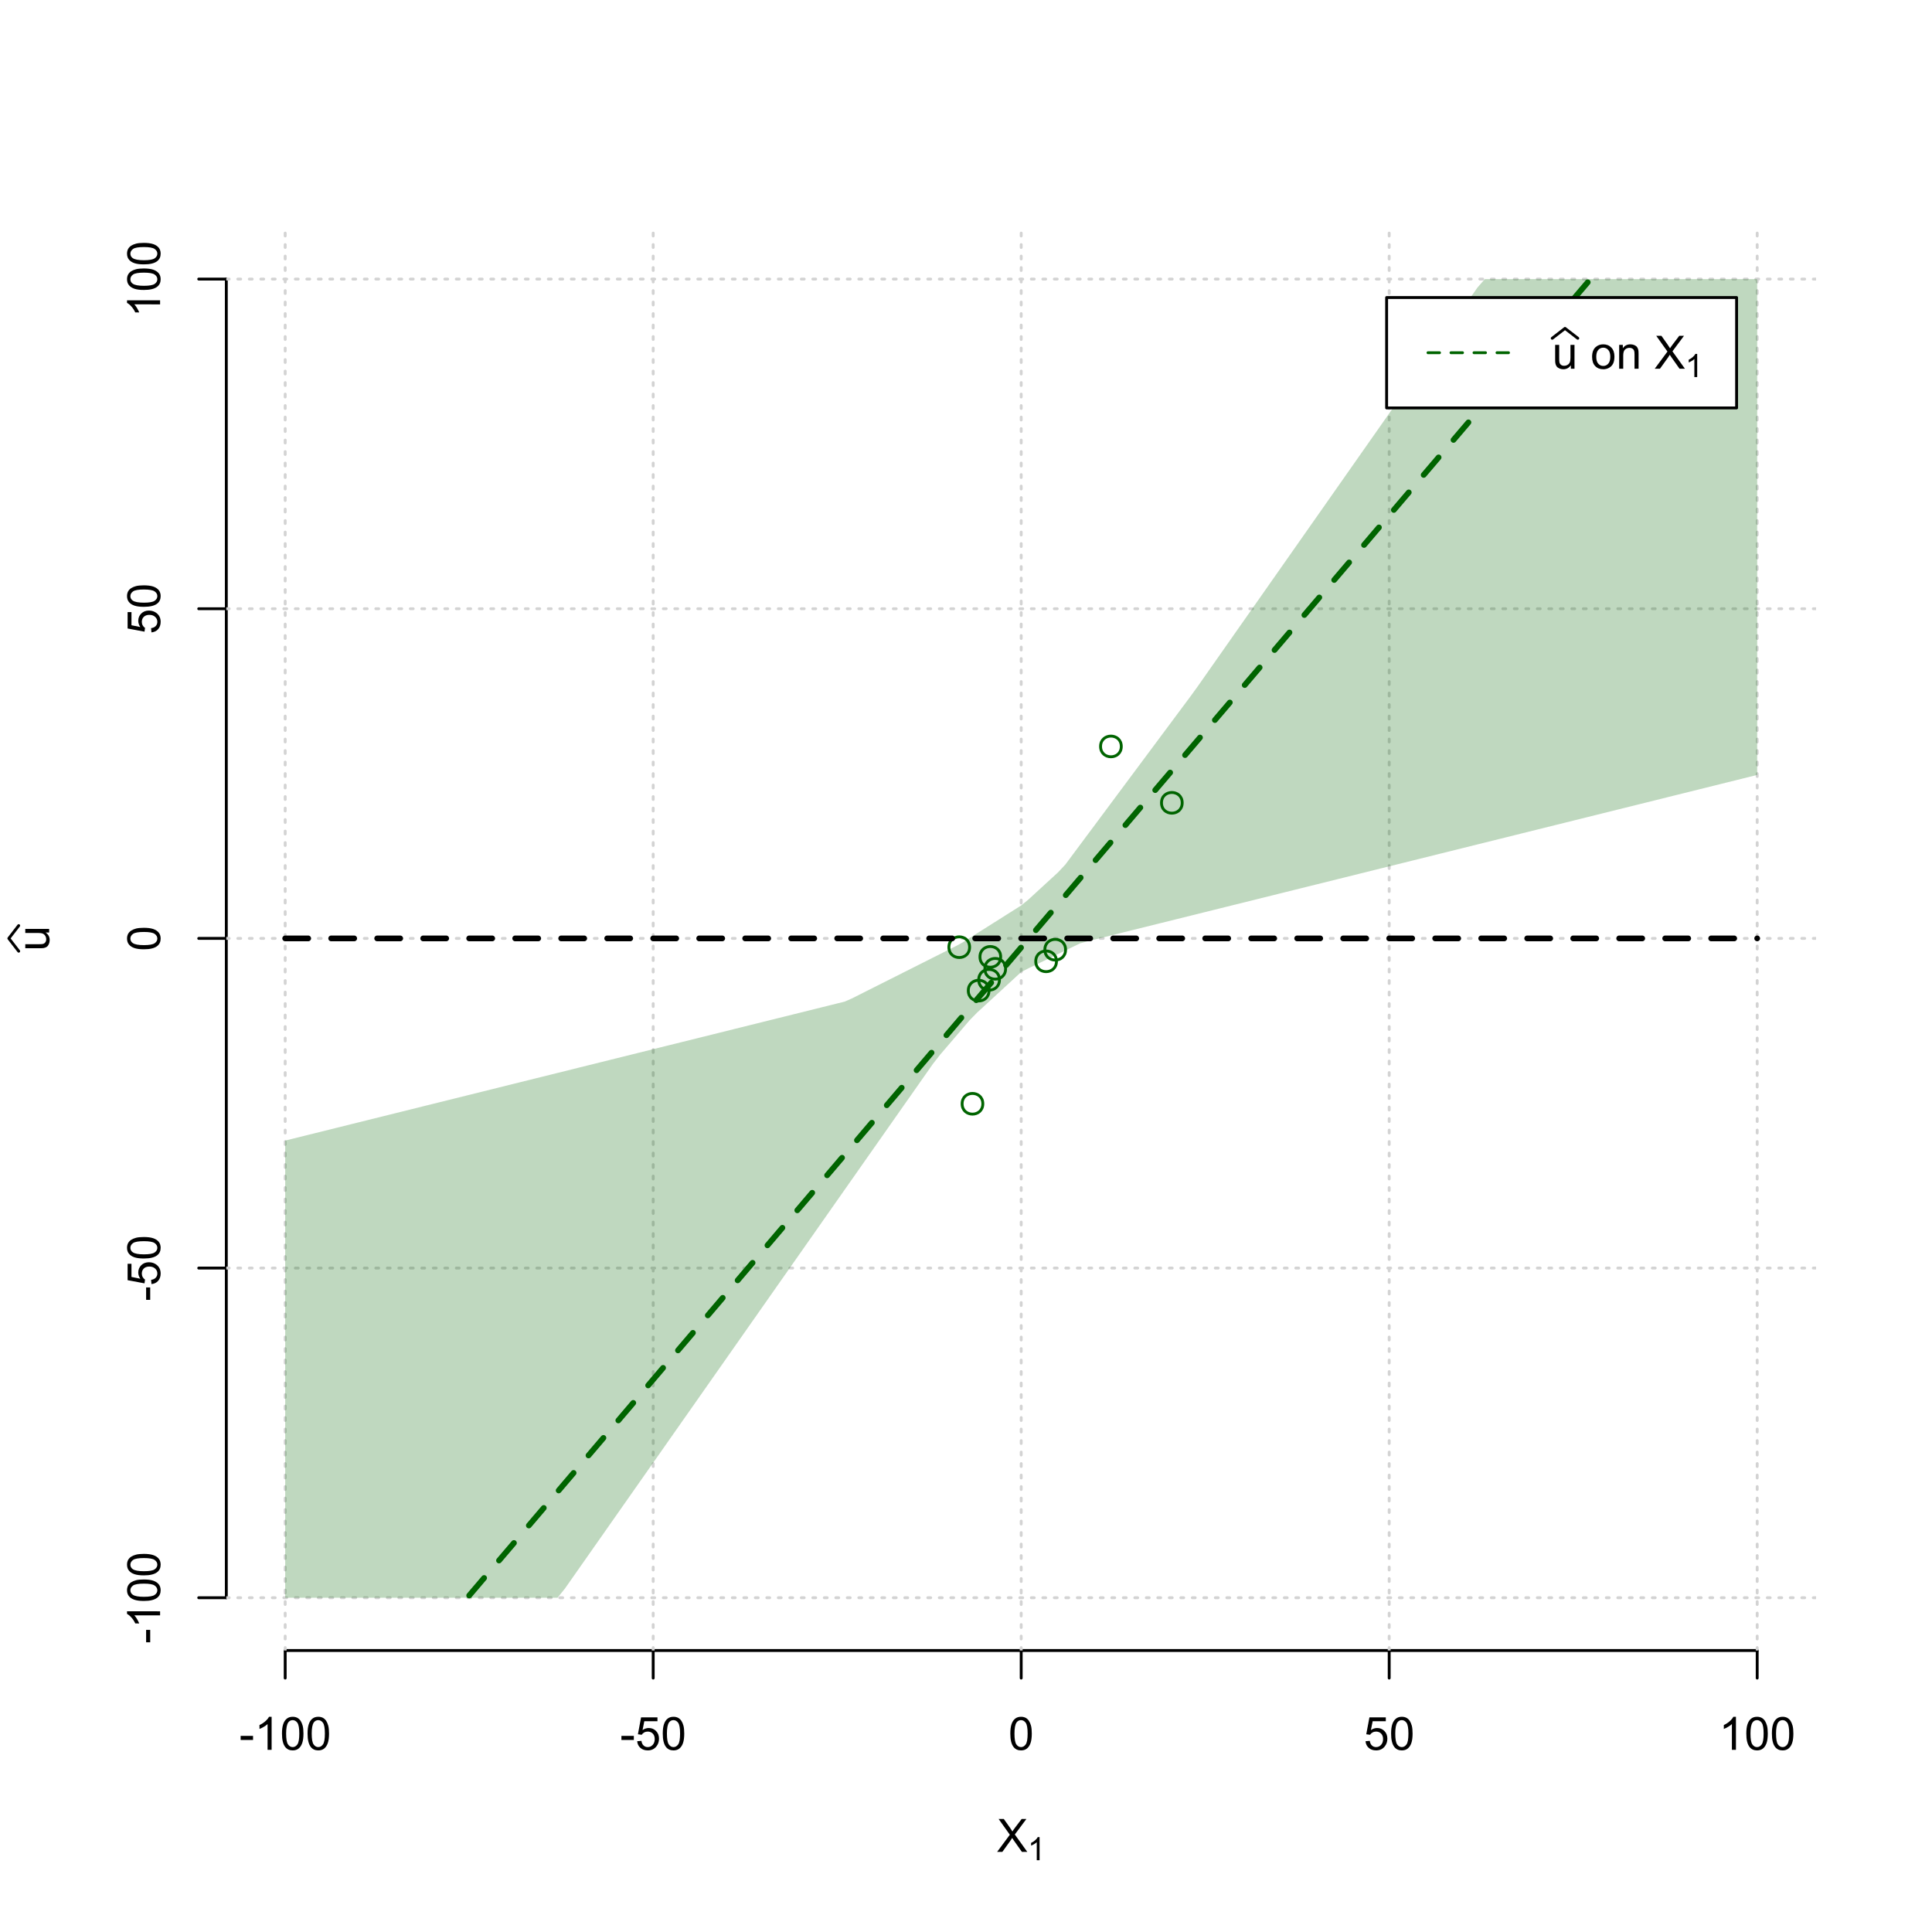 <?xml version="1.0" encoding="UTF-8"?>
<svg xmlns="http://www.w3.org/2000/svg" xmlns:xlink="http://www.w3.org/1999/xlink" width="504pt" height="504pt" viewBox="0 0 504 504" version="1.1">
<defs>
<g>
<symbol overflow="visible" id="glyph0-0">
<path style="stroke:none;" d="M 1.5 0 L 1.5 -7.5 L 7.5 -7.5 L 7.5 0 Z M 1.688 -0.188 L 7.312 -0.188 L 7.312 -7.312 L 1.688 -7.312 Z M 1.688 -0.188 "/>
</symbol>
<symbol overflow="visible" id="glyph0-1">
<path style="stroke:none;" d="M 0.055 0 L 3.375 -4.477 L 0.445 -8.59 L 1.797 -8.59 L 3.359 -6.387 C 3.68 -5.93 3.91 -5.578 4.047 -5.332 C 4.238 -5.645 4.465 -5.969 4.727 -6.312 L 6.457 -8.59 L 7.695 -8.59 L 4.676 -4.539 L 7.93 0 L 6.523 0 L 4.359 -3.062 C 4.238 -3.238 4.113 -3.43 3.984 -3.641 C 3.789 -3.324 3.652 -3.109 3.574 -2.992 L 1.418 0 Z M 0.055 0 "/>
</symbol>
<symbol overflow="visible" id="glyph0-2">
<path style="stroke:none;" d="M 0.383 -2.578 L 0.383 -3.641 L 3.621 -3.641 L 3.621 -2.578 Z M 0.383 -2.578 "/>
</symbol>
<symbol overflow="visible" id="glyph0-3">
<path style="stroke:none;" d="M 4.469 0 L 3.414 0 L 3.414 -6.719 C 3.16 -6.477 2.828 -6.234 2.414 -5.996 C 2 -5.75 1.629 -5.57 1.305 -5.449 L 1.305 -6.469 C 1.895 -6.742 2.41 -7.078 2.852 -7.477 C 3.293 -7.871 3.605 -8.254 3.789 -8.625 L 4.469 -8.625 Z M 4.469 0 "/>
</symbol>
<symbol overflow="visible" id="glyph0-4">
<path style="stroke:none;" d="M 0.5 -4.234 C 0.496 -5.246 0.602 -6.062 0.812 -6.688 C 1.02 -7.305 1.328 -7.785 1.742 -8.121 C 2.148 -8.457 2.668 -8.625 3.297 -8.625 C 3.758 -8.625 4.164 -8.531 4.512 -8.348 C 4.855 -8.16 5.141 -7.891 5.371 -7.543 C 5.594 -7.191 5.773 -6.766 5.906 -6.266 C 6.035 -5.762 6.098 -5.086 6.102 -4.234 C 6.098 -3.227 5.996 -2.414 5.789 -1.797 C 5.578 -1.176 5.266 -0.695 4.859 -0.359 C 4.445 -0.02 3.926 0.145 3.297 0.148 C 2.465 0.145 1.816 -0.148 1.348 -0.742 C 0.781 -1.457 0.496 -2.621 0.5 -4.234 Z M 1.582 -4.234 C 1.582 -2.824 1.746 -1.887 2.074 -1.418 C 2.402 -0.949 2.809 -0.715 3.297 -0.719 C 3.777 -0.715 4.184 -0.949 4.52 -1.422 C 4.848 -1.887 5.016 -2.824 5.016 -4.234 C 5.016 -5.648 4.848 -6.59 4.52 -7.055 C 4.184 -7.516 3.773 -7.746 3.289 -7.75 C 2.801 -7.746 2.414 -7.543 2.125 -7.137 C 1.762 -6.613 1.582 -5.645 1.582 -4.234 Z M 1.582 -4.234 "/>
</symbol>
<symbol overflow="visible" id="glyph0-5">
<path style="stroke:none;" d="M 0.5 -2.25 L 1.605 -2.344 C 1.684 -1.805 1.871 -1.398 2.176 -1.125 C 2.473 -0.852 2.836 -0.715 3.258 -0.719 C 3.766 -0.715 4.195 -0.906 4.547 -1.293 C 4.898 -1.672 5.074 -2.18 5.074 -2.82 C 5.074 -3.414 4.902 -3.891 4.566 -4.242 C 4.227 -4.59 3.785 -4.762 3.242 -4.766 C 2.898 -4.762 2.594 -4.684 2.32 -4.531 C 2.047 -4.375 1.832 -4.176 1.676 -3.93 L 0.688 -4.062 L 1.516 -8.473 L 5.789 -8.473 L 5.789 -7.465 L 2.359 -7.465 L 1.898 -5.156 C 2.414 -5.516 2.953 -5.695 3.523 -5.695 C 4.27 -5.695 4.902 -5.434 5.422 -4.914 C 5.934 -4.395 6.191 -3.727 6.195 -2.914 C 6.191 -2.133 5.965 -1.461 5.516 -0.898 C 4.961 -0.199 4.211 0.145 3.258 0.148 C 2.477 0.145 1.836 -0.07 1.344 -0.508 C 0.844 -0.941 0.562 -1.523 0.5 -2.25 Z M 0.5 -2.25 "/>
</symbol>
<symbol overflow="visible" id="glyph0-6">
<path style="stroke:none;" d="M 4.867 0 L 4.867 -0.914 C 4.379 -0.211 3.723 0.141 2.895 0.141 C 2.527 0.141 2.184 0.07 1.867 -0.07 C 1.547 -0.211 1.309 -0.387 1.156 -0.602 C 1 -0.812 0.895 -1.074 0.832 -1.383 C 0.785 -1.59 0.762 -1.918 0.766 -2.367 L 0.766 -6.223 L 1.82 -6.223 L 1.82 -2.773 C 1.816 -2.219 1.84 -1.848 1.887 -1.656 C 1.949 -1.379 2.09 -1.16 2.309 -1.004 C 2.523 -0.84 2.789 -0.762 3.105 -0.766 C 3.418 -0.762 3.715 -0.844 3.996 -1.008 C 4.273 -1.172 4.469 -1.391 4.586 -1.672 C 4.699 -1.949 4.758 -2.355 4.758 -2.891 L 4.758 -6.223 L 5.812 -6.223 L 5.812 0 Z M 4.867 0 "/>
</symbol>
<symbol overflow="visible" id="glyph0-7">
<path style="stroke:none;" d=""/>
</symbol>
<symbol overflow="visible" id="glyph0-8">
<path style="stroke:none;" d="M 0.398 -3.109 C 0.398 -4.262 0.719 -5.117 1.359 -5.672 C 1.895 -6.133 2.547 -6.363 3.316 -6.363 C 4.172 -6.363 4.871 -6.082 5.414 -5.52 C 5.953 -4.957 6.223 -4.184 6.227 -3.199 C 6.223 -2.398 6.102 -1.766 5.867 -1.309 C 5.625 -0.848 5.277 -0.492 4.82 -0.238 C 4.359 0.016 3.859 0.141 3.316 0.141 C 2.441 0.141 1.734 -0.137 1.203 -0.695 C 0.664 -1.254 0.398 -2.059 0.398 -3.109 Z M 1.484 -3.109 C 1.48 -2.309 1.656 -1.711 2.004 -1.32 C 2.348 -0.922 2.785 -0.727 3.316 -0.727 C 3.84 -0.727 4.273 -0.926 4.621 -1.324 C 4.969 -1.723 5.145 -2.328 5.145 -3.148 C 5.145 -3.914 4.969 -4.496 4.617 -4.895 C 4.266 -5.289 3.832 -5.488 3.316 -5.492 C 2.785 -5.488 2.348 -5.293 2.004 -4.898 C 1.656 -4.5 1.48 -3.902 1.484 -3.109 Z M 1.484 -3.109 "/>
</symbol>
<symbol overflow="visible" id="glyph0-9">
<path style="stroke:none;" d="M 0.789 0 L 0.789 -6.223 L 1.742 -6.223 L 1.742 -5.336 C 2.195 -6.02 2.855 -6.363 3.719 -6.363 C 4.09 -6.363 4.434 -6.293 4.754 -6.16 C 5.066 -6.023 5.305 -5.848 5.461 -5.633 C 5.617 -5.41 5.727 -5.152 5.789 -4.852 C 5.828 -4.656 5.848 -4.312 5.848 -3.828 L 5.848 0 L 4.793 0 L 4.793 -3.785 C 4.793 -4.215 4.75 -4.535 4.668 -4.75 C 4.586 -4.961 4.441 -5.129 4.234 -5.258 C 4.023 -5.383 3.777 -5.449 3.5 -5.449 C 3.047 -5.449 2.66 -5.305 2.332 -5.02 C 2.004 -4.734 1.84 -4.195 1.844 -3.398 L 1.844 0 Z M 0.789 0 "/>
</symbol>
<symbol overflow="visible" id="glyph1-0">
<path style="stroke:none;" d="M 1.051 0 L 1.051 -5.25 L 5.25 -5.25 L 5.25 0 Z M 1.18 -0.133 L 5.117 -0.133 L 5.117 -5.117 L 1.18 -5.117 Z M 1.18 -0.133 "/>
</symbol>
<symbol overflow="visible" id="glyph1-1">
<path style="stroke:none;" d="M 3.129 0 L 2.391 0 L 2.391 -4.703 C 2.211 -4.531 1.977 -4.363 1.691 -4.195 C 1.398 -4.023 1.141 -3.895 0.914 -3.812 L 0.914 -4.527 C 1.328 -4.719 1.688 -4.953 1.996 -5.234 C 2.305 -5.508 2.523 -5.777 2.652 -6.039 L 3.129 -6.039 Z M 3.129 0 "/>
</symbol>
<symbol overflow="visible" id="glyph2-0">
<path style="stroke:none;" d="M 0 -1.5 L -7.5 -1.5 L -7.5 -7.5 L 0 -7.5 Z M -0.188 -1.688 L -0.188 -7.312 L -7.312 -7.312 L -7.312 -1.688 Z M -0.188 -1.688 "/>
</symbol>
<symbol overflow="visible" id="glyph2-1">
<path style="stroke:none;" d="M 0 -4.867 L -0.914 -4.867 C -0.211 -4.379 0.141 -3.723 0.141 -2.895 C 0.141 -2.527 0.07 -2.184 -0.07 -1.867 C -0.211 -1.547 -0.387 -1.309 -0.598 -1.156 C -0.809 -1 -1.07 -0.895 -1.383 -0.832 C -1.59 -0.789 -1.918 -0.766 -2.367 -0.77 L -6.223 -0.77 L -6.223 -1.824 L -2.773 -1.824 C -2.219 -1.82 -1.848 -1.844 -1.656 -1.887 C -1.379 -1.949 -1.16 -2.09 -1.004 -2.309 C -0.84 -2.523 -0.762 -2.789 -0.766 -3.105 C -0.762 -3.418 -0.844 -3.715 -1.008 -3.996 C -1.172 -4.273 -1.391 -4.469 -1.672 -4.586 C -1.945 -4.699 -2.352 -4.758 -2.887 -4.758 L -6.223 -4.758 L -6.223 -5.812 L 0 -5.812 Z M 0 -4.867 "/>
</symbol>
<symbol overflow="visible" id="glyph2-2">
<path style="stroke:none;" d="M -2.578 -0.383 L -3.641 -0.383 L -3.641 -3.621 L -2.578 -3.621 Z M -2.578 -0.383 "/>
</symbol>
<symbol overflow="visible" id="glyph2-3">
<path style="stroke:none;" d="M 0 -4.469 L 0 -3.414 L -6.719 -3.418 C -6.477 -3.16 -6.234 -2.828 -5.996 -2.418 C -5.75 -2.004 -5.57 -1.633 -5.449 -1.309 L -6.469 -1.309 C -6.742 -1.895 -7.078 -2.41 -7.477 -2.852 C -7.871 -3.293 -8.254 -3.605 -8.625 -3.793 L -8.625 -4.473 Z M 0 -4.469 "/>
</symbol>
<symbol overflow="visible" id="glyph2-4">
<path style="stroke:none;" d="M -4.234 -0.5 C -5.246 -0.496 -6.062 -0.602 -6.688 -0.812 C -7.305 -1.02 -7.785 -1.328 -8.121 -1.742 C -8.457 -2.152 -8.625 -2.672 -8.625 -3.301 C -8.625 -3.758 -8.531 -4.164 -8.348 -4.512 C -8.16 -4.859 -7.891 -5.145 -7.543 -5.371 C -7.191 -5.594 -6.766 -5.773 -6.266 -5.906 C -5.762 -6.035 -5.086 -6.098 -4.234 -6.102 C -3.223 -6.098 -2.41 -5.996 -1.793 -5.789 C -1.176 -5.578 -0.695 -5.266 -0.359 -4.859 C -0.02 -4.445 0.145 -3.926 0.148 -3.297 C 0.145 -2.465 -0.148 -1.816 -0.742 -1.348 C -1.457 -0.781 -2.621 -0.496 -4.234 -0.5 Z M -4.234 -1.582 C -2.824 -1.582 -1.887 -1.746 -1.418 -2.074 C -0.949 -2.402 -0.715 -2.809 -0.719 -3.297 C -0.715 -3.777 -0.949 -4.184 -1.422 -4.52 C -1.887 -4.848 -2.824 -5.016 -4.234 -5.016 C -5.648 -5.016 -6.59 -4.848 -7.055 -4.52 C -7.516 -4.188 -7.746 -3.777 -7.75 -3.289 C -7.746 -2.801 -7.543 -2.414 -7.137 -2.129 C -6.613 -1.762 -5.645 -1.582 -4.234 -1.582 Z M -4.234 -1.582 "/>
</symbol>
<symbol overflow="visible" id="glyph2-5">
<path style="stroke:none;" d="M -2.25 -0.5 L -2.344 -1.605 C -1.805 -1.684 -1.398 -1.871 -1.125 -2.176 C -0.852 -2.473 -0.715 -2.836 -0.719 -3.258 C -0.715 -3.766 -0.906 -4.195 -1.293 -4.547 C -1.672 -4.898 -2.18 -5.074 -2.816 -5.074 C -3.414 -5.074 -3.891 -4.902 -4.242 -4.566 C -4.59 -4.227 -4.762 -3.785 -4.766 -3.242 C -4.762 -2.898 -4.684 -2.594 -4.531 -2.32 C -4.375 -2.047 -4.176 -1.832 -3.93 -1.676 L -4.062 -0.688 L -8.473 -1.52 L -8.473 -5.789 L -7.465 -5.789 L -7.465 -2.363 L -5.156 -1.898 C -5.516 -2.414 -5.695 -2.953 -5.695 -3.523 C -5.695 -4.27 -5.434 -4.902 -4.914 -5.422 C -4.395 -5.934 -3.727 -6.191 -2.91 -6.195 C -2.133 -6.191 -1.461 -5.965 -0.895 -5.516 C -0.199 -4.961 0.145 -4.211 0.148 -3.258 C 0.145 -2.477 -0.07 -1.836 -0.508 -1.344 C -0.941 -0.848 -1.523 -0.566 -2.25 -0.5 Z M -2.25 -0.5 "/>
</symbol>
</g>
<clipPath id="clip1">
  <path d="M 74 59.039 L 75 59.039 L 75 430.559 L 74 430.559 Z M 74 59.039 "/>
</clipPath>
<clipPath id="clip2">
  <path d="M 170 59.039 L 171 59.039 L 171 430.559 L 170 430.559 Z M 170 59.039 "/>
</clipPath>
<clipPath id="clip3">
  <path d="M 266 59.039 L 267 59.039 L 267 430.559 L 266 430.559 Z M 266 59.039 "/>
</clipPath>
<clipPath id="clip4">
  <path d="M 362 59.039 L 363 59.039 L 363 430.559 L 362 430.559 Z M 362 59.039 "/>
</clipPath>
<clipPath id="clip5">
  <path d="M 458 59.039 L 459 59.039 L 459 430.559 L 458 430.559 Z M 458 59.039 "/>
</clipPath>
<clipPath id="clip6">
  <path d="M 59.039 416 L 473.758 416 L 473.758 418 L 59.039 418 Z M 59.039 416 "/>
</clipPath>
<clipPath id="clip7">
  <path d="M 59.039 330 L 473.758 330 L 473.758 332 L 59.039 332 Z M 59.039 330 "/>
</clipPath>
<clipPath id="clip8">
  <path d="M 59.039 244 L 473.758 244 L 473.758 246 L 59.039 246 Z M 59.039 244 "/>
</clipPath>
<clipPath id="clip9">
  <path d="M 59.039 158 L 473.758 158 L 473.758 160 L 59.039 160 Z M 59.039 158 "/>
</clipPath>
<clipPath id="clip10">
  <path d="M 59.039 72 L 473.758 72 L 473.758 74 L 59.039 74 Z M 59.039 72 "/>
</clipPath>
</defs>
<g id="surface396">
<rect x="0" y="0" width="504" height="504" style="fill:rgb(100%,100%,100%);fill-opacity:1;stroke:none;"/>
<g style="fill:rgb(0%,0%,0%);fill-opacity:1;">
  <use xlink:href="#glyph0-1" x="260.062" y="483.102"/>
</g>
<g style="fill:rgb(0%,0%,0%);fill-opacity:1;">
  <use xlink:href="#glyph1-1" x="268.066" y="485.281"/>
</g>
<g style="fill:rgb(0%,0%,0%);fill-opacity:1;">
  <use xlink:href="#glyph2-1" x="12.82" y="248.137"/>
</g>
<path style="fill:none;stroke-width:0.75;stroke-linecap:round;stroke-linejoin:round;stroke:rgb(0%,0%,0%);stroke-opacity:1;stroke-miterlimit:10;" d="M 4.879 248.137 L 2.301 244.801 L 4.879 241.465 "/>
<path style="fill:none;stroke-width:0.75;stroke-linecap:round;stroke-linejoin:round;stroke:rgb(0%,0%,0%);stroke-opacity:1;stroke-miterlimit:10;" d="M 74.398 430.559 L 458.398 430.559 "/>
<path style="fill:none;stroke-width:0.75;stroke-linecap:round;stroke-linejoin:round;stroke:rgb(0%,0%,0%);stroke-opacity:1;stroke-miterlimit:10;" d="M 74.398 430.559 L 74.398 437.762 "/>
<path style="fill:none;stroke-width:0.75;stroke-linecap:round;stroke-linejoin:round;stroke:rgb(0%,0%,0%);stroke-opacity:1;stroke-miterlimit:10;" d="M 170.398 430.559 L 170.398 437.762 "/>
<path style="fill:none;stroke-width:0.75;stroke-linecap:round;stroke-linejoin:round;stroke:rgb(0%,0%,0%);stroke-opacity:1;stroke-miterlimit:10;" d="M 266.398 430.559 L 266.398 437.762 "/>
<path style="fill:none;stroke-width:0.75;stroke-linecap:round;stroke-linejoin:round;stroke:rgb(0%,0%,0%);stroke-opacity:1;stroke-miterlimit:10;" d="M 362.398 430.559 L 362.398 437.762 "/>
<path style="fill:none;stroke-width:0.75;stroke-linecap:round;stroke-linejoin:round;stroke:rgb(0%,0%,0%);stroke-opacity:1;stroke-miterlimit:10;" d="M 458.398 430.559 L 458.398 437.762 "/>
<g style="fill:rgb(0%,0%,0%);fill-opacity:1;">
  <use xlink:href="#glyph0-2" x="62.391" y="456.48"/>
  <use xlink:href="#glyph0-3" x="66.387" y="456.48"/>
  <use xlink:href="#glyph0-4" x="73.061" y="456.48"/>
  <use xlink:href="#glyph0-4" x="79.734" y="456.48"/>
</g>
<g style="fill:rgb(0%,0%,0%);fill-opacity:1;">
  <use xlink:href="#glyph0-2" x="161.727" y="456.48"/>
  <use xlink:href="#glyph0-5" x="165.723" y="456.48"/>
  <use xlink:href="#glyph0-4" x="172.396" y="456.48"/>
</g>
<g style="fill:rgb(0%,0%,0%);fill-opacity:1;">
  <use xlink:href="#glyph0-4" x="263.062" y="456.48"/>
</g>
<g style="fill:rgb(0%,0%,0%);fill-opacity:1;">
  <use xlink:href="#glyph0-5" x="355.727" y="456.48"/>
  <use xlink:href="#glyph0-4" x="362.4" y="456.48"/>
</g>
<g style="fill:rgb(0%,0%,0%);fill-opacity:1;">
  <use xlink:href="#glyph0-3" x="448.387" y="456.48"/>
  <use xlink:href="#glyph0-4" x="455.061" y="456.48"/>
  <use xlink:href="#glyph0-4" x="461.734" y="456.48"/>
</g>
<path style="fill:none;stroke-width:0.75;stroke-linecap:round;stroke-linejoin:round;stroke:rgb(0%,0%,0%);stroke-opacity:1;stroke-miterlimit:10;" d="M 59.039 416.801 L 59.039 72.801 "/>
<path style="fill:none;stroke-width:0.75;stroke-linecap:round;stroke-linejoin:round;stroke:rgb(0%,0%,0%);stroke-opacity:1;stroke-miterlimit:10;" d="M 59.039 416.801 L 51.84 416.801 "/>
<path style="fill:none;stroke-width:0.75;stroke-linecap:round;stroke-linejoin:round;stroke:rgb(0%,0%,0%);stroke-opacity:1;stroke-miterlimit:10;" d="M 59.039 330.801 L 51.84 330.801 "/>
<path style="fill:none;stroke-width:0.75;stroke-linecap:round;stroke-linejoin:round;stroke:rgb(0%,0%,0%);stroke-opacity:1;stroke-miterlimit:10;" d="M 59.039 244.801 L 51.84 244.801 "/>
<path style="fill:none;stroke-width:0.75;stroke-linecap:round;stroke-linejoin:round;stroke:rgb(0%,0%,0%);stroke-opacity:1;stroke-miterlimit:10;" d="M 59.039 158.801 L 51.84 158.801 "/>
<path style="fill:none;stroke-width:0.75;stroke-linecap:round;stroke-linejoin:round;stroke:rgb(0%,0%,0%);stroke-opacity:1;stroke-miterlimit:10;" d="M 59.039 72.801 L 51.84 72.801 "/>
<g style="fill:rgb(0%,0%,0%);fill-opacity:1;">
  <use xlink:href="#glyph2-2" x="41.762" y="428.809"/>
  <use xlink:href="#glyph2-3" x="41.762" y="424.812"/>
  <use xlink:href="#glyph2-4" x="41.762" y="418.139"/>
  <use xlink:href="#glyph2-4" x="41.762" y="411.465"/>
</g>
<g style="fill:rgb(0%,0%,0%);fill-opacity:1;">
  <use xlink:href="#glyph2-2" x="41.762" y="339.473"/>
  <use xlink:href="#glyph2-5" x="41.762" y="335.477"/>
  <use xlink:href="#glyph2-4" x="41.762" y="328.803"/>
</g>
<g style="fill:rgb(0%,0%,0%);fill-opacity:1;">
  <use xlink:href="#glyph2-4" x="41.762" y="248.137"/>
</g>
<g style="fill:rgb(0%,0%,0%);fill-opacity:1;">
  <use xlink:href="#glyph2-5" x="41.762" y="165.473"/>
  <use xlink:href="#glyph2-4" x="41.762" y="158.799"/>
</g>
<g style="fill:rgb(0%,0%,0%);fill-opacity:1;">
  <use xlink:href="#glyph2-3" x="41.762" y="82.812"/>
  <use xlink:href="#glyph2-4" x="41.762" y="76.139"/>
  <use xlink:href="#glyph2-4" x="41.762" y="69.465"/>
</g>
<g clip-path="url(#clip1)" clip-rule="nonzero">
<path style="fill:none;stroke-width:0.75;stroke-linecap:round;stroke-linejoin:round;stroke:rgb(82.745%,82.745%,82.745%);stroke-opacity:1;stroke-dasharray:0.75,2.25;stroke-miterlimit:10;" d="M 74.398 430.559 L 74.398 59.039 "/>
</g>
<g clip-path="url(#clip2)" clip-rule="nonzero">
<path style="fill:none;stroke-width:0.75;stroke-linecap:round;stroke-linejoin:round;stroke:rgb(82.745%,82.745%,82.745%);stroke-opacity:1;stroke-dasharray:0.75,2.25;stroke-miterlimit:10;" d="M 170.398 430.559 L 170.398 59.039 "/>
</g>
<g clip-path="url(#clip3)" clip-rule="nonzero">
<path style="fill:none;stroke-width:0.75;stroke-linecap:round;stroke-linejoin:round;stroke:rgb(82.745%,82.745%,82.745%);stroke-opacity:1;stroke-dasharray:0.75,2.25;stroke-miterlimit:10;" d="M 266.398 430.559 L 266.398 59.039 "/>
</g>
<g clip-path="url(#clip4)" clip-rule="nonzero">
<path style="fill:none;stroke-width:0.75;stroke-linecap:round;stroke-linejoin:round;stroke:rgb(82.745%,82.745%,82.745%);stroke-opacity:1;stroke-dasharray:0.75,2.25;stroke-miterlimit:10;" d="M 362.398 430.559 L 362.398 59.039 "/>
</g>
<g clip-path="url(#clip5)" clip-rule="nonzero">
<path style="fill:none;stroke-width:0.75;stroke-linecap:round;stroke-linejoin:round;stroke:rgb(82.745%,82.745%,82.745%);stroke-opacity:1;stroke-dasharray:0.75,2.25;stroke-miterlimit:10;" d="M 458.398 430.559 L 458.398 59.039 "/>
</g>
<g clip-path="url(#clip6)" clip-rule="nonzero">
<path style="fill:none;stroke-width:0.75;stroke-linecap:round;stroke-linejoin:round;stroke:rgb(82.745%,82.745%,82.745%);stroke-opacity:1;stroke-dasharray:0.75,2.25;stroke-miterlimit:10;" d="M 59.039 416.801 L 473.762 416.801 "/>
</g>
<g clip-path="url(#clip7)" clip-rule="nonzero">
<path style="fill:none;stroke-width:0.75;stroke-linecap:round;stroke-linejoin:round;stroke:rgb(82.745%,82.745%,82.745%);stroke-opacity:1;stroke-dasharray:0.75,2.25;stroke-miterlimit:10;" d="M 59.039 330.801 L 473.762 330.801 "/>
</g>
<g clip-path="url(#clip8)" clip-rule="nonzero">
<path style="fill:none;stroke-width:0.75;stroke-linecap:round;stroke-linejoin:round;stroke:rgb(82.745%,82.745%,82.745%);stroke-opacity:1;stroke-dasharray:0.75,2.25;stroke-miterlimit:10;" d="M 59.039 244.801 L 473.762 244.801 "/>
</g>
<g clip-path="url(#clip9)" clip-rule="nonzero">
<path style="fill:none;stroke-width:0.75;stroke-linecap:round;stroke-linejoin:round;stroke:rgb(82.745%,82.745%,82.745%);stroke-opacity:1;stroke-dasharray:0.75,2.25;stroke-miterlimit:10;" d="M 59.039 158.801 L 473.762 158.801 "/>
</g>
<g clip-path="url(#clip10)" clip-rule="nonzero">
<path style="fill:none;stroke-width:0.75;stroke-linecap:round;stroke-linejoin:round;stroke:rgb(82.745%,82.745%,82.745%);stroke-opacity:1;stroke-dasharray:0.75,2.25;stroke-miterlimit:10;" d="M 59.039 72.801 L 473.762 72.801 "/>
</g>
<path style=" stroke:none;fill-rule:nonzero;fill:rgb(0%,39.216%,0%);fill-opacity:0.251;" d="M 74.398 345.238 L 74.398 297.543 L 76.32 297.066 L 78.238 296.59 L 80.16 296.113 L 82.078 295.637 L 85.922 294.684 L 87.84 294.207 L 89.762 293.727 L 91.68 293.25 L 93.602 292.773 L 95.52 292.297 L 97.441 291.82 L 99.359 291.344 L 101.281 290.867 L 103.199 290.391 L 105.121 289.914 L 107.039 289.438 L 108.961 288.961 L 110.879 288.48 L 112.801 288.004 L 114.719 287.527 L 116.641 287.051 L 118.559 286.574 L 120.48 286.098 L 122.398 285.621 L 124.32 285.145 L 126.238 284.668 L 128.16 284.191 L 130.078 283.711 L 133.922 282.758 L 135.84 282.281 L 137.762 281.805 L 139.68 281.328 L 141.602 280.852 L 143.52 280.375 L 145.441 279.898 L 147.359 279.422 L 149.281 278.945 L 151.199 278.465 L 153.121 277.988 L 155.039 277.512 L 156.961 277.035 L 158.879 276.559 L 160.801 276.082 L 162.719 275.605 L 164.641 275.129 L 166.559 274.652 L 168.48 274.176 L 170.398 273.695 L 172.32 273.219 L 174.238 272.742 L 176.16 272.266 L 178.078 271.789 L 181.922 270.836 L 183.84 270.359 L 185.762 269.883 L 187.68 269.406 L 189.602 268.93 L 191.52 268.449 L 193.441 267.973 L 195.359 267.496 L 197.281 267.02 L 199.199 266.543 L 201.121 266.066 L 203.039 265.59 L 204.961 265.113 L 206.879 264.637 L 208.801 264.16 L 210.719 263.684 L 212.641 263.203 L 214.559 262.727 L 216.48 262.25 L 218.398 261.773 L 220.32 261.297 L 222.238 260.461 L 224.16 259.496 L 226.078 258.527 L 228 257.562 L 229.922 256.594 L 231.84 255.629 L 233.762 254.664 L 235.68 253.695 L 237.602 252.73 L 239.52 251.762 L 241.441 250.797 L 243.359 249.828 L 245.281 248.863 L 247.199 247.898 L 249.121 246.93 L 251.039 245.902 L 252.961 244.691 L 254.879 243.477 L 256.801 242.266 L 258.719 241.055 L 260.641 239.844 L 262.559 238.629 L 264.48 237.418 L 266.398 236.207 L 268.32 234.633 L 270.238 232.871 L 272.16 231.105 L 274.078 229.344 L 276 227.582 L 277.922 225.531 L 279.84 222.953 L 281.762 220.371 L 283.68 217.789 L 285.602 215.211 L 287.52 212.629 L 289.441 210.051 L 291.359 207.469 L 293.281 204.887 L 295.199 202.309 L 297.121 199.727 L 299.039 197.145 L 300.961 194.566 L 302.879 191.984 L 304.801 189.406 L 306.719 186.824 L 308.641 184.242 L 310.559 181.664 L 312.48 179.012 L 314.398 176.273 L 316.32 173.535 L 318.238 170.801 L 320.16 168.062 L 322.078 165.324 L 324 162.586 L 325.922 159.852 L 327.84 157.113 L 329.762 154.375 L 331.68 151.637 L 333.602 148.898 L 335.52 146.164 L 337.441 143.426 L 339.359 140.688 L 341.281 137.949 L 343.199 135.215 L 345.121 132.477 L 347.039 129.738 L 348.961 127 L 350.879 124.266 L 352.801 121.527 L 354.719 118.789 L 356.641 116.051 L 358.559 113.316 L 360.48 110.578 L 362.398 107.84 L 364.32 105.102 L 366.238 102.363 L 368.16 99.629 L 370.078 96.891 L 373.922 91.414 L 375.84 88.68 L 377.762 85.941 L 379.68 83.203 L 381.602 80.465 L 383.52 77.73 L 385.441 74.992 L 387.359 72.801 L 458.398 72.801 L 458.398 202.156 L 456.48 202.633 L 454.559 203.113 L 452.641 203.59 L 450.719 204.066 L 448.801 204.543 L 446.879 205.02 L 444.961 205.496 L 443.039 205.973 L 441.121 206.449 L 439.199 206.926 L 437.281 207.402 L 435.359 207.879 L 433.441 208.359 L 431.52 208.836 L 429.602 209.312 L 427.68 209.789 L 425.762 210.266 L 423.84 210.742 L 421.922 211.219 L 418.078 212.172 L 416.16 212.648 L 414.238 213.129 L 412.32 213.605 L 410.398 214.082 L 408.48 214.559 L 406.559 215.035 L 404.641 215.512 L 402.719 215.988 L 400.801 216.465 L 398.879 216.941 L 396.961 217.418 L 395.039 217.895 L 393.121 218.375 L 391.199 218.852 L 389.281 219.328 L 387.359 219.805 L 385.441 220.281 L 383.52 220.758 L 381.602 221.234 L 379.68 221.711 L 377.762 222.188 L 375.84 222.664 L 373.922 223.145 L 370.078 224.098 L 368.16 224.574 L 366.238 225.051 L 364.32 225.527 L 362.398 226.004 L 360.48 226.48 L 358.559 226.957 L 356.641 227.434 L 354.719 227.91 L 352.801 228.391 L 350.879 228.867 L 348.961 229.344 L 347.039 229.82 L 345.121 230.297 L 343.199 230.773 L 341.281 231.25 L 339.359 231.727 L 337.441 232.203 L 335.52 232.68 L 333.602 233.156 L 331.68 233.637 L 329.762 234.113 L 327.84 234.59 L 325.922 235.066 L 322.078 236.02 L 320.16 236.496 L 318.238 236.973 L 316.32 237.449 L 314.398 237.926 L 312.48 238.406 L 310.559 238.883 L 308.641 239.359 L 306.719 239.836 L 304.801 240.312 L 302.879 240.789 L 300.961 241.266 L 299.039 241.742 L 297.121 242.219 L 295.199 242.695 L 293.281 243.172 L 291.359 243.652 L 289.441 244.129 L 287.52 244.605 L 285.602 245.082 L 283.68 245.559 L 281.762 246.09 L 279.84 247.02 L 277.922 247.949 L 276 248.875 L 274.078 249.805 L 272.16 250.734 L 270.238 251.664 L 268.32 252.59 L 266.398 253.57 L 264.48 255.336 L 262.559 257.102 L 260.641 258.871 L 258.719 260.637 L 256.801 262.406 L 254.879 264.172 L 252.961 266.133 L 251.039 268.375 L 249.121 270.617 L 247.199 272.859 L 245.281 275.102 L 243.359 277.555 L 241.441 280.293 L 239.52 283.031 L 237.602 285.77 L 235.68 288.504 L 233.762 291.242 L 231.84 293.98 L 229.922 296.719 L 228 299.453 L 226.078 302.191 L 224.16 304.93 L 222.238 307.668 L 220.32 310.402 L 218.398 313.141 L 216.48 315.879 L 214.559 318.617 L 212.641 321.355 L 210.719 324.09 L 208.801 326.828 L 206.879 329.566 L 204.961 332.305 L 203.039 335.039 L 201.121 337.777 L 199.199 340.516 L 197.281 343.254 L 195.359 345.988 L 193.441 348.727 L 191.52 351.465 L 189.602 354.203 L 187.68 356.938 L 185.762 359.676 L 183.84 362.414 L 181.922 365.152 L 180 367.891 L 178.078 370.625 L 176.16 373.363 L 174.238 376.102 L 172.32 378.84 L 170.398 381.574 L 168.48 384.312 L 166.559 387.051 L 164.641 389.789 L 162.719 392.523 L 160.801 395.262 L 158.879 398 L 156.961 400.738 L 155.039 403.473 L 153.121 406.211 L 151.199 408.949 L 149.281 411.688 L 147.359 414.422 L 145.441 416.801 L 74.398 416.801 Z M 74.398 345.238 "/>
<path style="fill:none;stroke-width:0.75;stroke-linecap:round;stroke-linejoin:round;stroke:rgb(0%,39.216%,0%);stroke-opacity:1;stroke-miterlimit:10;" d="M 308.398 209.434 C 308.398 213.031 303 213.031 303 209.434 C 303 205.832 308.398 205.832 308.398 209.434 "/>
<path style="fill:none;stroke-width:0.75;stroke-linecap:round;stroke-linejoin:round;stroke:rgb(0%,39.216%,0%);stroke-opacity:1;stroke-miterlimit:10;" d="M 258 258.422 C 258 262.023 252.602 262.023 252.602 258.422 C 252.602 254.824 258 254.824 258 258.422 "/>
<path style="fill:none;stroke-width:0.75;stroke-linecap:round;stroke-linejoin:round;stroke:rgb(0%,39.216%,0%);stroke-opacity:1;stroke-miterlimit:10;" d="M 262.328 252.73 C 262.328 256.328 256.926 256.328 256.926 252.73 C 256.926 249.129 262.328 249.129 262.328 252.73 "/>
<path style="fill:none;stroke-width:0.75;stroke-linecap:round;stroke-linejoin:round;stroke:rgb(0%,39.216%,0%);stroke-opacity:1;stroke-miterlimit:10;" d="M 260.727 255.594 C 260.727 259.195 255.324 259.195 255.324 255.594 C 255.324 251.996 260.727 251.996 260.727 255.594 "/>
<path style="fill:none;stroke-width:0.75;stroke-linecap:round;stroke-linejoin:round;stroke:rgb(0%,39.216%,0%);stroke-opacity:1;stroke-miterlimit:10;" d="M 252.938 247.094 C 252.938 250.691 247.539 250.691 247.539 247.094 C 247.539 243.492 252.938 243.492 252.938 247.094 "/>
<path style="fill:none;stroke-width:0.75;stroke-linecap:round;stroke-linejoin:round;stroke:rgb(0%,39.216%,0%);stroke-opacity:1;stroke-miterlimit:10;" d="M 256.387 287.941 C 256.387 291.543 250.988 291.543 250.988 287.941 C 250.988 284.344 256.387 284.344 256.387 287.941 "/>
<path style="fill:none;stroke-width:0.75;stroke-linecap:round;stroke-linejoin:round;stroke:rgb(0%,39.216%,0%);stroke-opacity:1;stroke-miterlimit:10;" d="M 292.508 194.723 C 292.508 198.324 287.105 198.324 287.105 194.723 C 287.105 191.125 292.508 191.125 292.508 194.723 "/>
<path style="fill:none;stroke-width:0.75;stroke-linecap:round;stroke-linejoin:round;stroke:rgb(0%,39.216%,0%);stroke-opacity:1;stroke-miterlimit:10;" d="M 275.598 250.777 C 275.598 254.379 270.199 254.379 270.199 250.777 C 270.199 247.18 275.598 247.18 275.598 250.777 "/>
<path style="fill:none;stroke-width:0.75;stroke-linecap:round;stroke-linejoin:round;stroke:rgb(0%,39.216%,0%);stroke-opacity:1;stroke-miterlimit:10;" d="M 261.043 249.617 C 261.043 253.219 255.645 253.219 255.645 249.617 C 255.645 246.02 261.043 246.02 261.043 249.617 "/>
<path style="fill:none;stroke-width:0.75;stroke-linecap:round;stroke-linejoin:round;stroke:rgb(0%,39.216%,0%);stroke-opacity:1;stroke-miterlimit:10;" d="M 277.973 247.746 C 277.973 251.348 272.57 251.348 272.57 247.746 C 272.57 244.148 277.973 244.148 277.973 247.746 "/>
<path style="fill:none;stroke-width:1.5;stroke-linecap:round;stroke-linejoin:round;stroke:rgb(0%,0%,0%);stroke-opacity:1;stroke-dasharray:6,6;stroke-miterlimit:10;" d="M 74.398 244.801 L 458.398 244.801 "/>
<path style="fill:none;stroke-width:1.5;stroke-linecap:round;stroke-linejoin:round;stroke:rgb(0%,39.216%,0%);stroke-opacity:1;stroke-dasharray:6,6;stroke-miterlimit:10;" d="M 122.398 416.219 L 124.32 413.965 L 126.238 411.711 L 128.16 409.457 L 130.078 407.203 L 133.922 402.695 L 135.84 400.438 L 137.762 398.184 L 139.68 395.93 L 141.602 393.676 L 143.52 391.422 L 145.441 389.168 L 147.359 386.914 L 149.281 384.66 L 151.199 382.406 L 153.121 380.152 L 155.039 377.898 L 156.961 375.645 L 158.879 373.391 L 160.801 371.137 L 162.719 368.883 L 164.641 366.629 L 166.559 364.371 L 168.48 362.117 L 170.398 359.863 L 172.32 357.609 L 174.238 355.355 L 176.16 353.102 L 178.078 350.848 L 181.922 346.34 L 183.84 344.086 L 185.762 341.832 L 187.68 339.578 L 189.602 337.324 L 191.52 335.07 L 193.441 332.816 L 195.359 330.562 L 197.281 328.309 L 199.199 326.051 L 201.121 323.797 L 203.039 321.543 L 204.961 319.289 L 206.879 317.035 L 208.801 314.781 L 210.719 312.527 L 212.641 310.273 L 214.559 308.02 L 216.48 305.766 L 218.398 303.512 L 220.32 301.258 L 222.238 299.004 L 224.16 296.75 L 226.078 294.496 L 229.922 289.988 L 231.84 287.73 L 233.762 285.477 L 235.68 283.223 L 237.602 280.969 L 239.52 278.715 L 241.441 276.461 L 243.359 274.207 L 245.281 271.953 L 247.199 269.699 L 249.121 267.445 L 251.039 265.191 L 252.961 262.938 L 254.879 260.684 L 256.801 258.43 L 258.719 256.176 L 260.641 253.922 L 262.559 251.664 L 264.48 249.41 L 266.398 247.156 L 268.32 244.902 L 270.238 242.648 L 272.16 240.395 L 274.078 238.141 L 277.922 233.633 L 279.84 231.379 L 281.762 229.125 L 283.68 226.871 L 285.602 224.617 L 287.52 222.363 L 289.441 220.109 L 291.359 217.855 L 293.281 215.602 L 295.199 213.344 L 297.121 211.09 L 299.039 208.836 L 300.961 206.582 L 302.879 204.328 L 304.801 202.074 L 306.719 199.82 L 308.641 197.566 L 310.559 195.312 L 312.48 193.059 L 314.398 190.805 L 316.32 188.551 L 318.238 186.297 L 320.16 184.043 L 322.078 181.789 L 324 179.535 L 325.922 177.277 L 327.84 175.023 L 329.762 172.77 L 331.68 170.516 L 333.602 168.262 L 335.52 166.008 L 337.441 163.754 L 339.359 161.5 L 341.281 159.246 L 343.199 156.992 L 345.121 154.738 L 347.039 152.484 L 348.961 150.23 L 350.879 147.977 L 352.801 145.723 L 354.719 143.469 L 356.641 141.215 L 358.559 138.957 L 360.48 136.703 L 362.398 134.449 L 364.32 132.195 L 366.238 129.941 L 368.16 127.688 L 370.078 125.434 L 373.922 120.926 L 375.84 118.672 L 377.762 116.418 L 379.68 114.164 L 381.602 111.91 L 383.52 109.656 L 385.441 107.402 L 387.359 105.148 L 389.281 102.891 L 391.199 100.637 L 393.121 98.383 L 395.039 96.129 L 396.961 93.875 L 398.879 91.621 L 400.801 89.367 L 402.719 87.113 L 404.641 84.859 L 406.559 82.605 L 408.48 80.352 L 410.398 78.098 L 412.32 75.844 L 414.238 73.59 "/>
<path style="fill-rule:nonzero;fill:rgb(100%,100%,100%);fill-opacity:1;stroke-width:0.75;stroke-linecap:round;stroke-linejoin:round;stroke:rgb(0%,0%,0%);stroke-opacity:1;stroke-miterlimit:10;" d="M 361.727 77.617 L 453.027 77.617 L 453.027 106.418 L 361.727 106.418 Z M 361.727 77.617 "/>
<path style="fill:none;stroke-width:0.75;stroke-linecap:round;stroke-linejoin:round;stroke:rgb(0%,39.216%,0%);stroke-opacity:1;stroke-dasharray:3,3;stroke-miterlimit:10;" d="M 372.523 92.016 L 394.125 92.016 "/>
<g style="fill:rgb(0%,0%,0%);fill-opacity:1;">
  <use xlink:href="#glyph0-6" x="404.926" y="96.188"/>
</g>
<path style="fill:none;stroke-width:0.75;stroke-linecap:round;stroke-linejoin:round;stroke:rgb(0%,0%,0%);stroke-opacity:1;stroke-miterlimit:10;" d="M 404.926 88.246 L 408.262 85.668 L 411.598 88.246 "/>
<g style="fill:rgb(0%,0%,0%);fill-opacity:1;">
  <use xlink:href="#glyph0-7" x="411.598" y="96.188"/>
  <use xlink:href="#glyph0-8" x="414.932" y="96.188"/>
  <use xlink:href="#glyph0-9" x="421.605" y="96.188"/>
  <use xlink:href="#glyph0-7" x="428.279" y="96.188"/>
</g>
<g style="fill:rgb(0%,0%,0%);fill-opacity:1;">
  <use xlink:href="#glyph0-1" x="431.613" y="96.188"/>
</g>
<g style="fill:rgb(0%,0%,0%);fill-opacity:1;">
  <use xlink:href="#glyph1-1" x="439.617" y="98.363"/>
</g>
<g style="fill:rgb(0%,0%,0%);fill-opacity:1;">
  <use xlink:href="#glyph0-7" x="444.289" y="96.188"/>
</g>
</g>
</svg>
